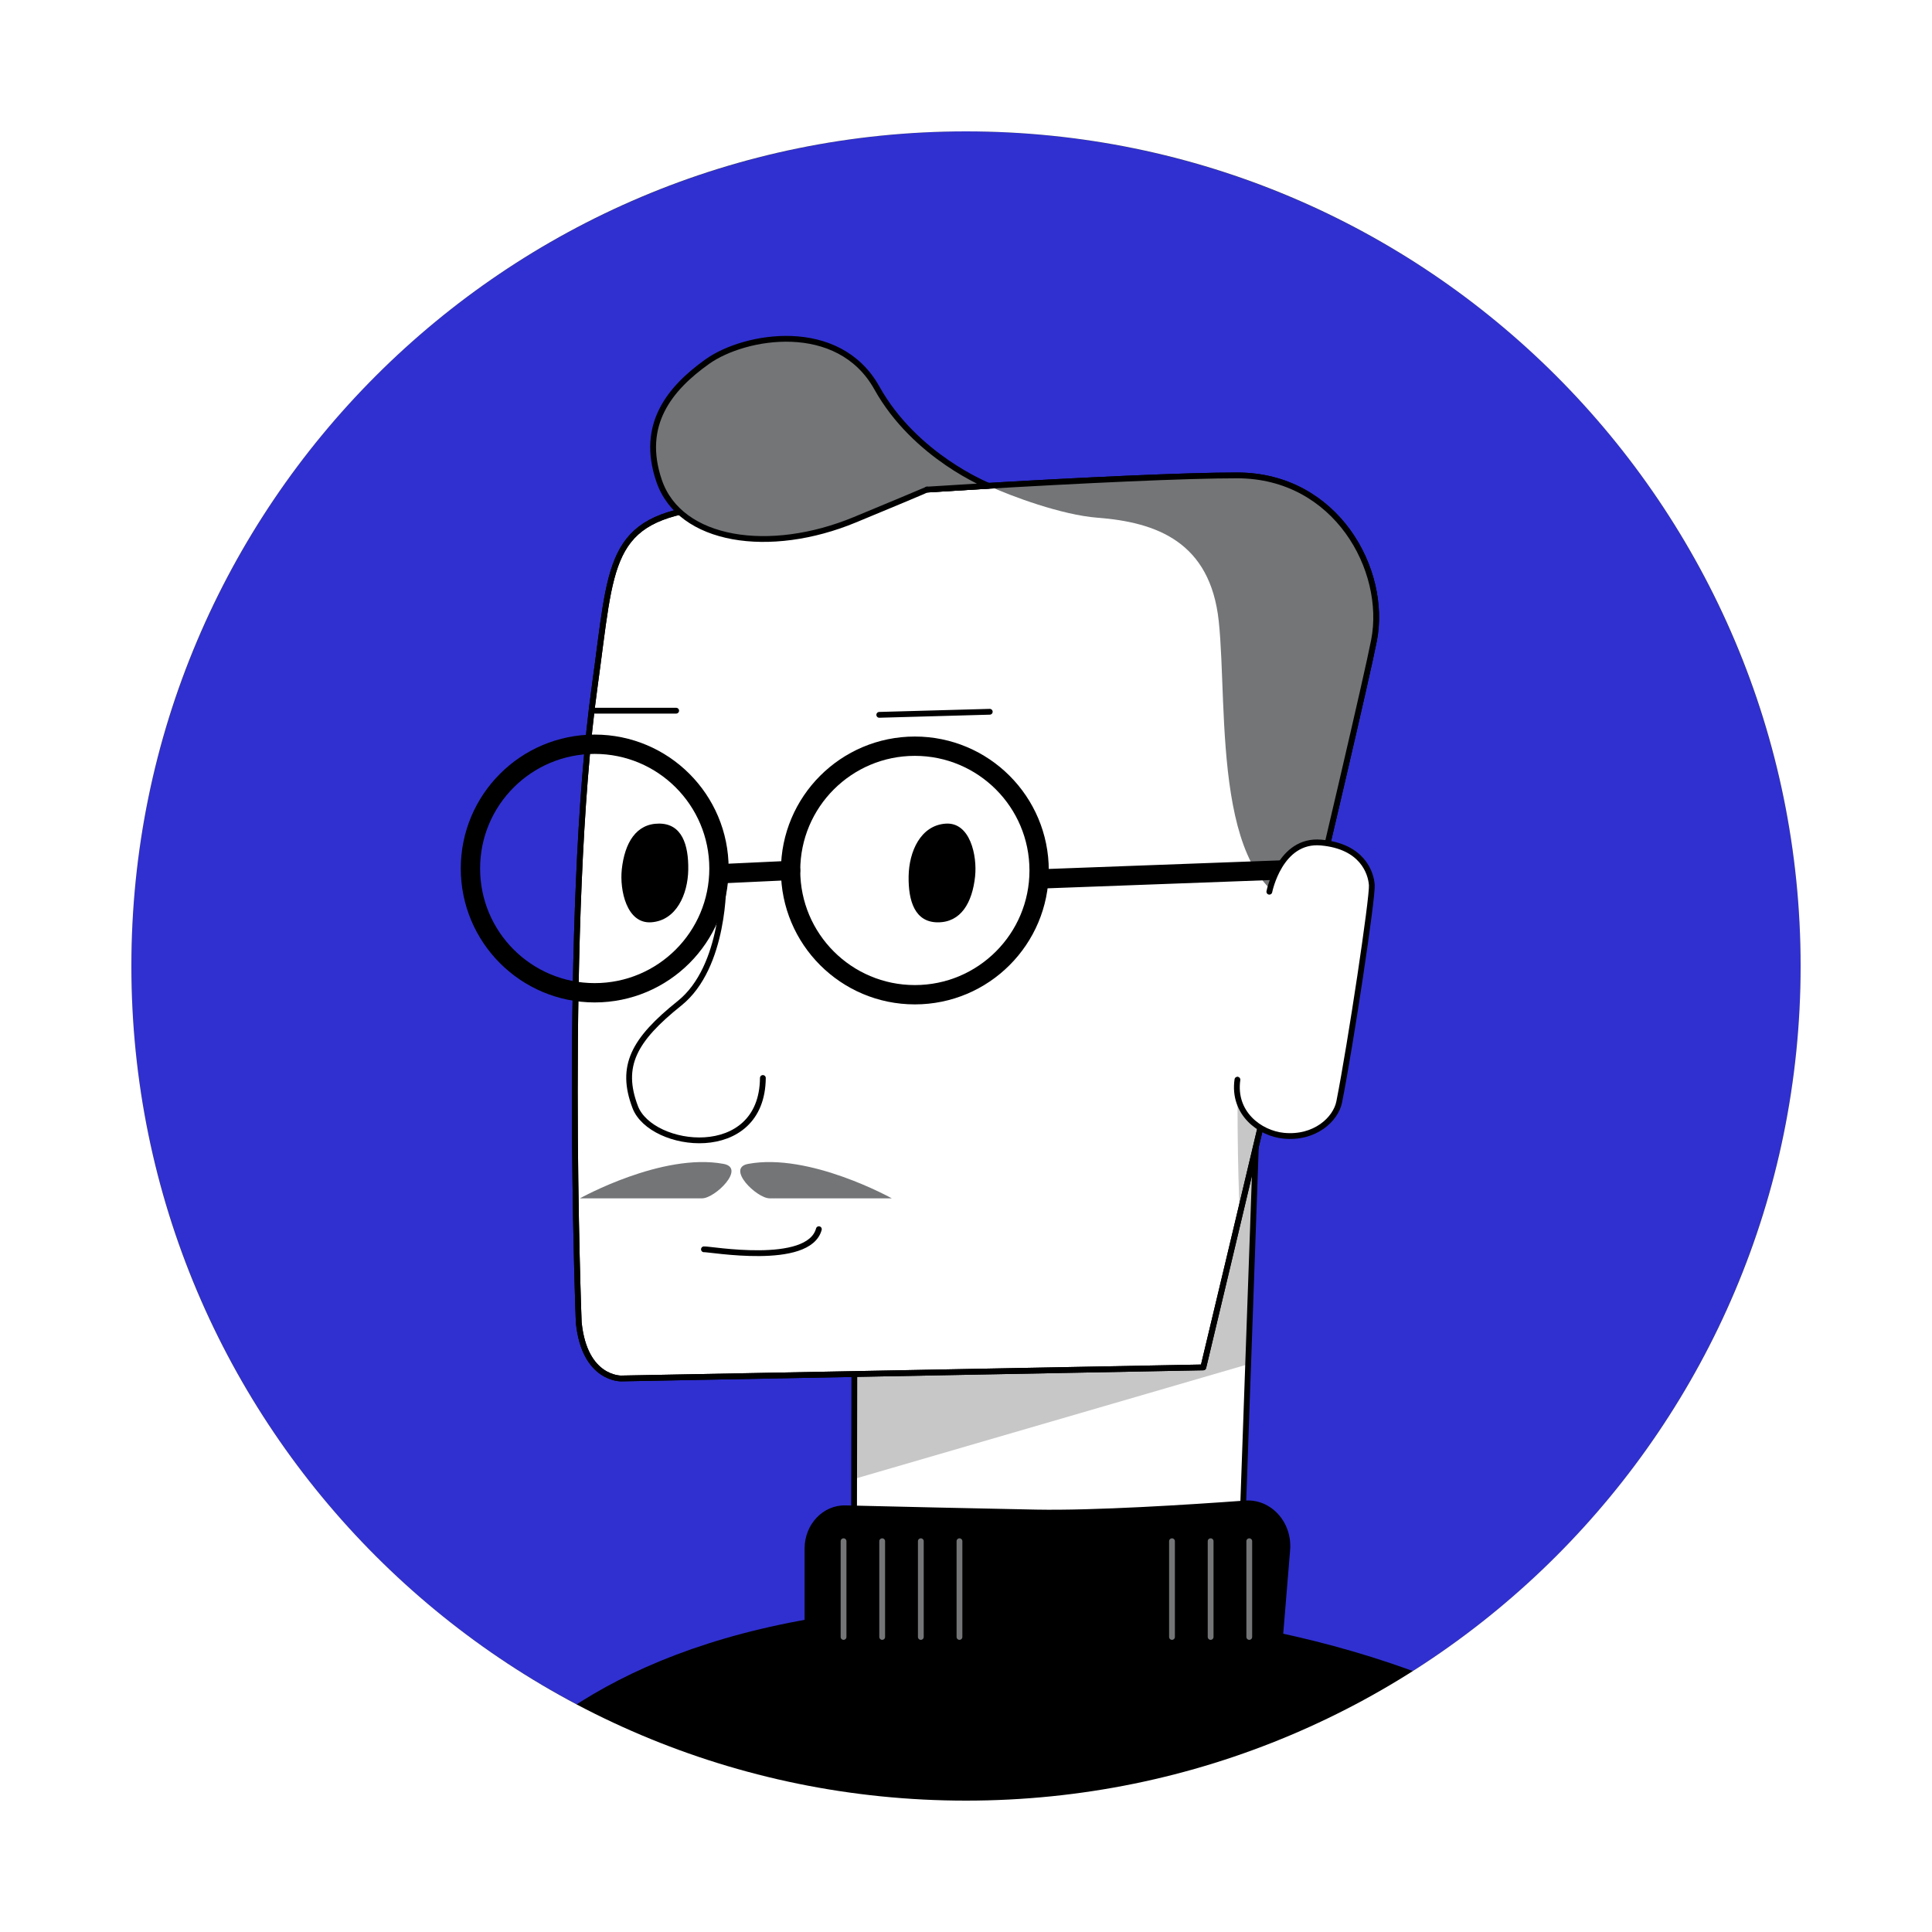 <svg viewBox="0 0 1000 1000" xmlns="http://www.w3.org/2000/svg"><rect x="0" y="0" width="1000" height="1000" fill="#333333" stroke="none"/><circle cx="500" cy="500" fill="#3030d0" r="432"/><path d="m442.46 592.28-.57 268.21 198.9-5.86 11.38-321.78z" fill="#fff" stroke="#000" stroke-linecap="round" stroke-linejoin="round" stroke-width="3"/><path d="m442.09 765.51 203.95-59.38 6.13-173.28-209.71 59.43z" opacity=".22"/><path d="m299.56 684.62s-8.22-210.92 8.29-329.62c8.89-63.9 6.27-86.42 58.8-92.57 52.53-6.16 222.73-16.46 273.84-16.36s77.74 48.91 70.71 85.32c-7.03 36.4-88.37 376.37-88.37 376.37l-301.28 5.73s-18.98.58-21.98-28.86z" fill="#fff" stroke="#000" stroke-linecap="round" stroke-linejoin="round" stroke-width="3"/><path d="m416.46 801.5v70.09l245.8-2.47 5.5-66.78c1.19-14.45-9.89-26.63-23.33-25.65-29.56 2.17-77.95 5.24-108.03 4.68-30.37-.57-73.34-1.57-98.76-2.18-11.62-.28-21.18 9.79-21.18 22.31z"/><path d="m212.11 1000s22.98-177.76 322.9-169.37 367.93 169.37 367.93 169.37z"/><path d="m640.48 246.07c-24.39-.05-75.9 2.27-128.79 5.38 11.79 5.42 37.9 15.11 56.38 16.52 30.63 2.34 58.35 12.55 62.75 53.5 4.92 45.8-4.27 142.61 48.4 148.92 15.72-66.74 29.29-125.09 31.98-139.01 7.03-36.4-19.6-85.21-70.71-85.32z" fill="#737577"/><path d="m374.41 456.19s1 44.15-22.69 63.11-30.98 32.54-22.93 53.72c8.27 21.75 65.71 28.98 66.07-15.06" fill="none" stroke="#000" stroke-linecap="round" stroke-linejoin="round" stroke-width="3"/><path d="m373.02 452.24 36.19-1.69" fill="none" stroke="#000" stroke-linecap="round" stroke-linejoin="round" stroke-width="10"/><path d="m537.85 454.95 145.93-5.41" fill="none" stroke="#000" stroke-linecap="round" stroke-linejoin="round" stroke-width="10"/><circle cx="307.82" cy="449.54" fill="none" r="64.32" stroke="#000" stroke-linecap="round" stroke-linejoin="round" stroke-width="10"/><circle cx="473.53" cy="450.55" fill="none" r="64.32" stroke="#000" stroke-linecap="round" stroke-linejoin="round" stroke-width="10"/><path d="m364.36 646.64c2.67-.29 54.2 9.08 59.48-10.41" fill="none" stroke="#000" stroke-linecap="round" stroke-linejoin="round" stroke-width="3"/><path d="m321.83 450.13c-1.12 10.47 2.47 28.19 15.33 27.24s18.88-14.37 19.08-27.24-3.26-23.84-15.13-23.84-17.81 9.98-19.29 23.84z"/><path d="m504.71 453.56c1.12-10.47-2.47-28.19-15.33-27.24s-18.88 14.37-19.08 27.24 3.26 23.84 15.13 23.84 17.81-9.98 19.29-23.84z"/><g stroke-linecap="round" stroke-linejoin="round"><path d="m512.3 368.41-57.19 1.59" fill="none" stroke="#000" stroke-width="3"/><path d="m349.98 367.85h-42.16" fill="none" stroke="#000" stroke-width="3"/><path d="m436.62 797.73v49.55" fill="none" stroke="#737577" stroke-width="3"/><path d="m456.62 797.73v49.55" fill="none" stroke="#737577" stroke-width="3"/><path d="m476.62 797.73v49.55" fill="none" stroke="#737577" stroke-width="3"/><path d="m496.62 797.73v49.55" fill="none" stroke="#737577" stroke-width="3"/><path d="m606.62 797.73v49.55" fill="none" stroke="#737577" stroke-width="3"/><path d="m626.62 797.73v49.55" fill="none" stroke="#737577" stroke-width="3"/><path d="m646.62 797.73v49.55" fill="none" stroke="#737577" stroke-width="3"/><path d="m299.56 684.62s-8.22-210.92 8.29-329.62c8.89-63.9 6.27-86.42 58.8-92.57 52.53-6.16 222.73-16.46 273.84-16.36s77.74 48.91 70.71 85.32c-7.03 36.4-88.37 376.37-88.37 376.37l-301.28 5.73s-18.98.58-21.98-28.86z" fill="none" stroke="#000" stroke-width="3"/><path d="m511.69 251.45s-37.95-15.01-57.83-50.66-68.35-27.46-87.75-13.63-34.85 32.58-24.99 61.63c10.76 31.71 57.41 38.43 101.33 20.24s37.13-15.61 37.13-15.61z" fill="#737577" stroke="#000" stroke-width="3"/></g><path d="m640.62 556.81c-.42 40.78 1.06 71.9 1.06 71.9l15.01-63.14-16.08-8.76z" opacity=".22"/><path d="m657.01 461.55s5.39-27.35 26.77-25.44c21.37 1.91 25.82 15.62 26.27 21.99s-10.85 81.79-16.87 112.22c-1.78 9.02-12.6 19.12-28.76 17.53-12.39-1.22-26.41-11.7-23.93-29.01" fill="#fff" stroke="#000" stroke-linecap="round" stroke-linejoin="round" stroke-width="3"/><path d="m387.22 602.43c-11.56 2.17 4.45 17.83 11.14 17.83h63.23s-42.63-23.78-74.36-17.83z" fill="#737577"/><path d="m374.54 602.43c11.56 2.17-4.45 17.83-11.14 17.83h-63.23s42.63-23.78 74.36-17.83z" fill="#737577"/><path d="m0 0v1000h1000v-1000zm500 932c-238.59 0-432-193.41-432-432s193.41-432 432-432 432 193.41 432 432-193.41 432-432 432z" fill="#fff"/></svg>